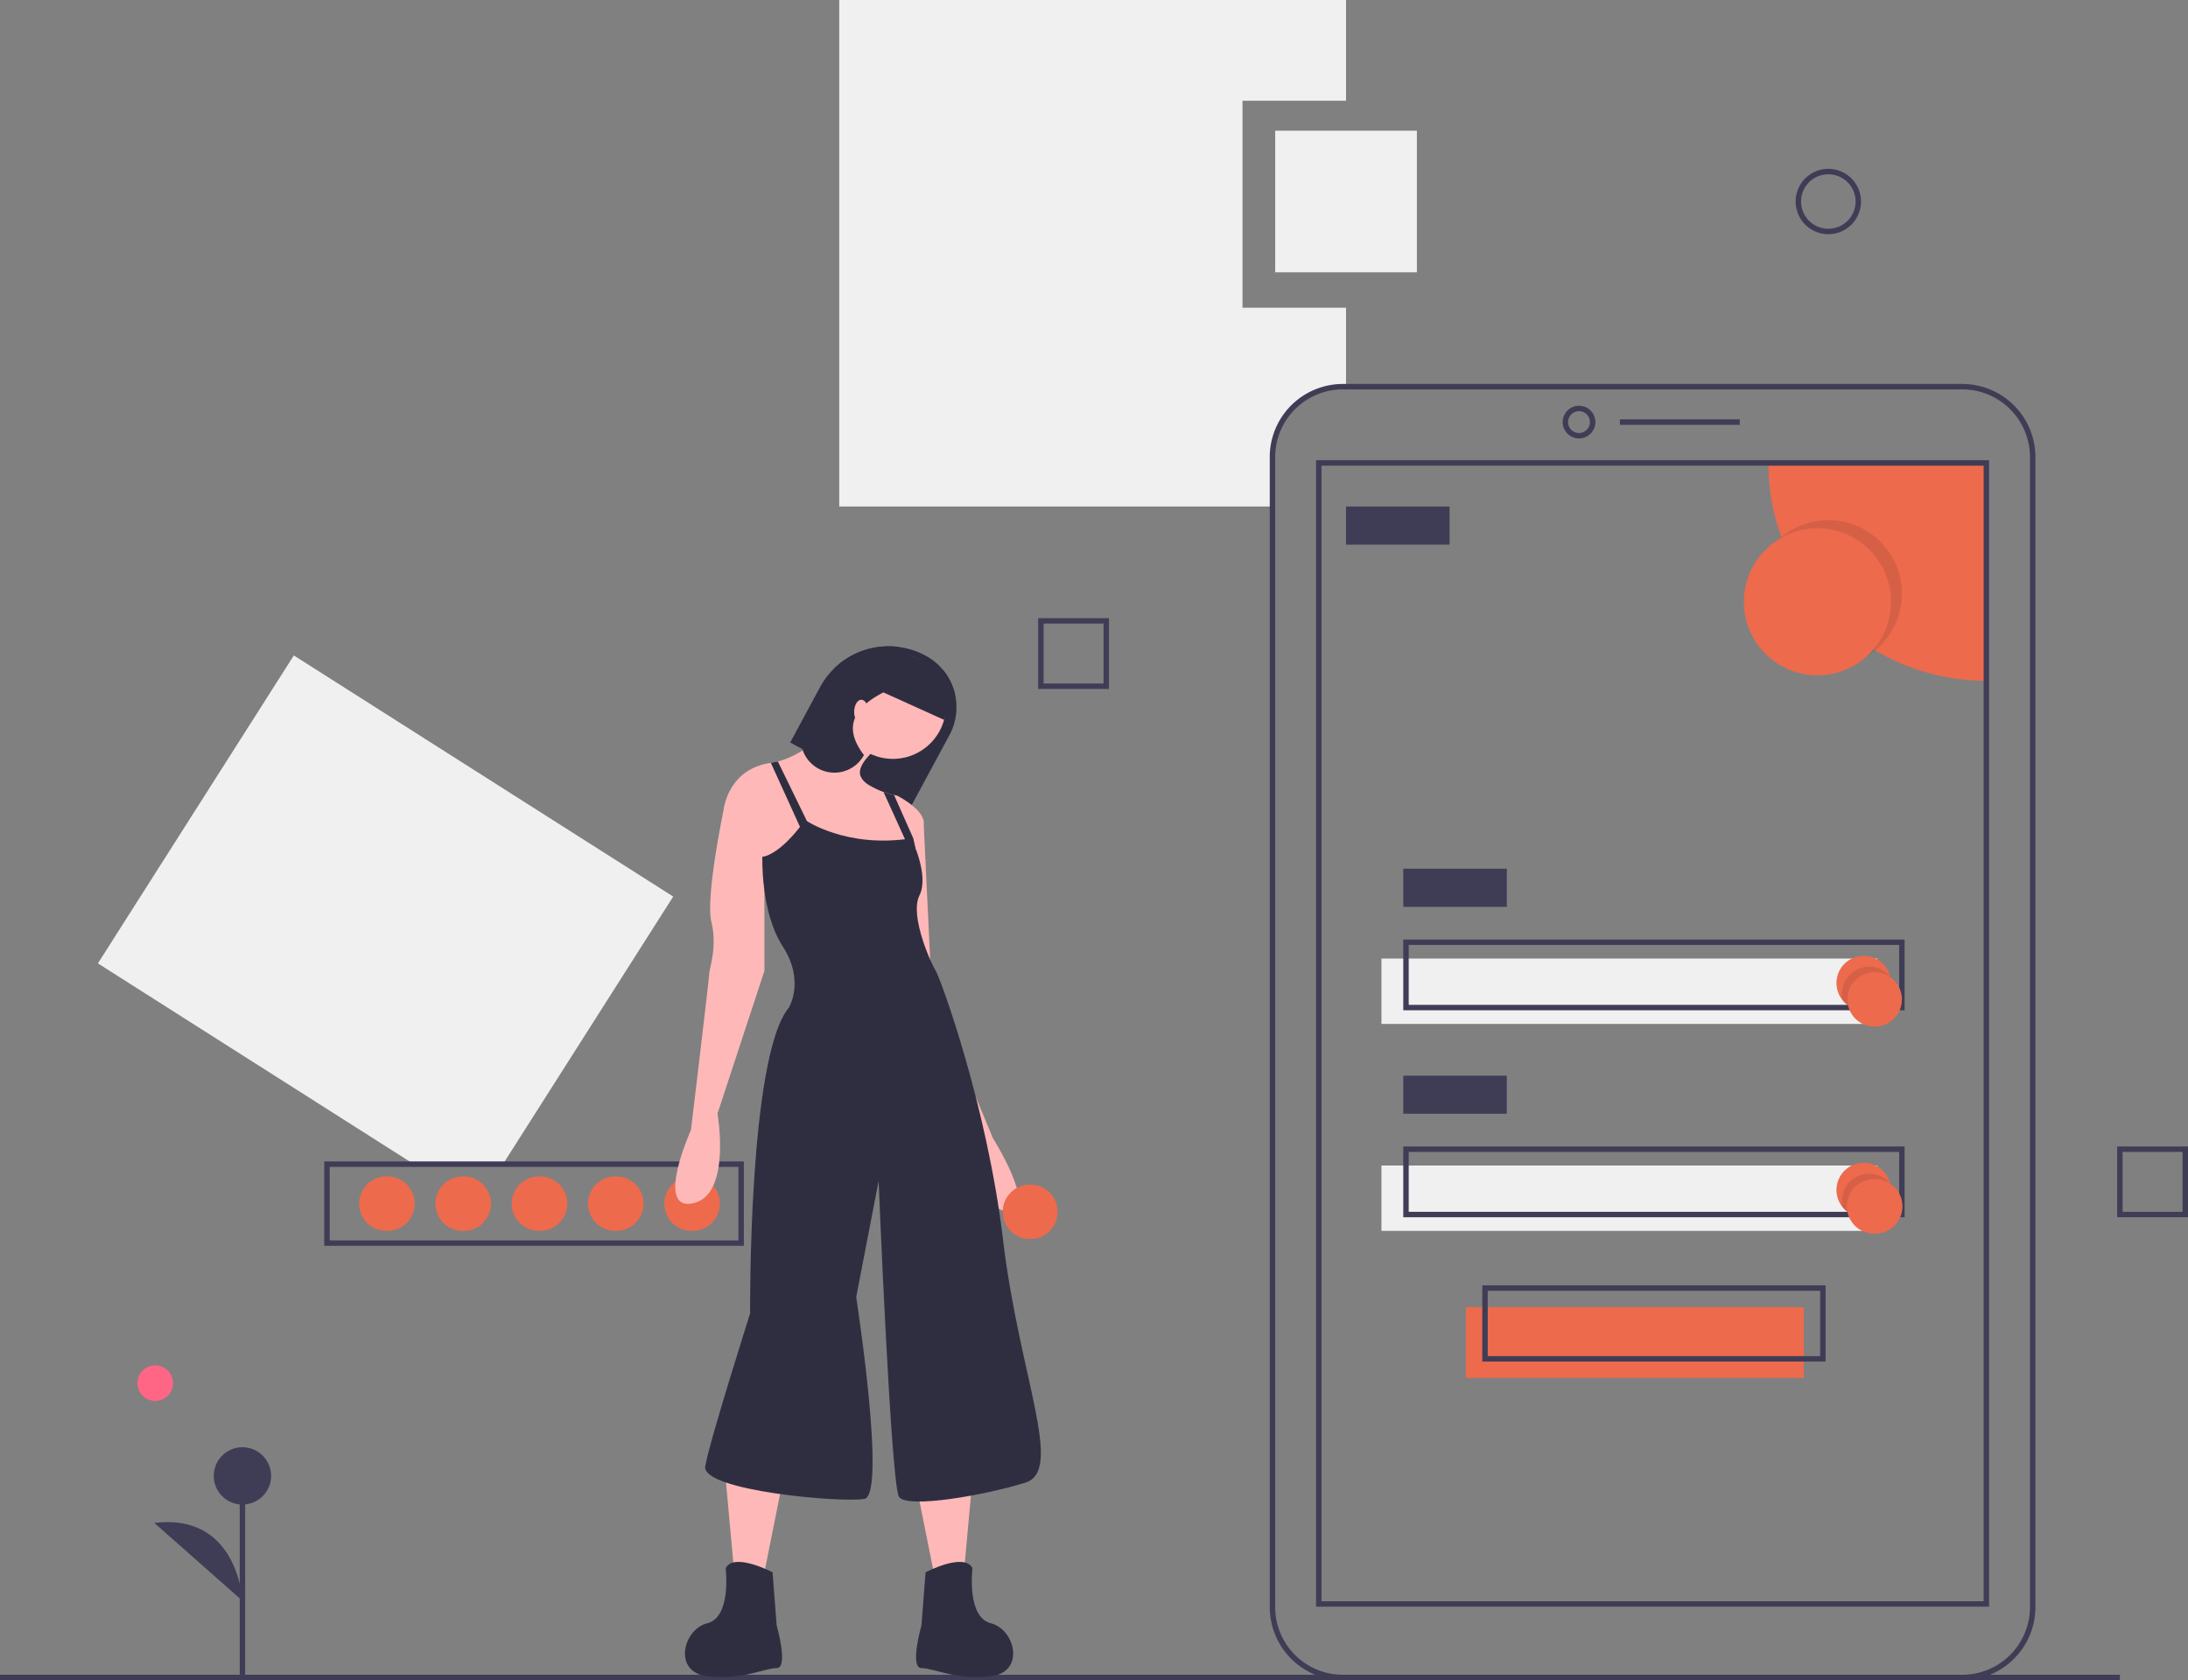 <svg width="608" height="467" fill="none" xmlns="http://www.w3.org/2000/svg"><rect width="100%" height="100%" fill="#808080" stroke="none"/><g clip-path="url(#clip0)"><path d="M139.998 323.191l47.073-74-105.423-67.013-54.442 85.586 87.197 55.427h25.595z" fill="#F0F0F0"/><path d="M206.705 346.276H90.102v-23.463h116.603v23.463zm-115.089-1.513H205.19v-20.436H91.616v20.436z" fill="#3F3D56"/><path d="M192.319 342.113a7.57 7.57 0 100-15.137 7.57 7.57 0 100 15.137zm-21.201 0a7.57 7.57 0 100-15.137 7.57 7.57 0 100 15.137zm-21.2 0a7.57 7.57 0 100-15.137 7.57 7.57 0 100 15.137zm-21.201 0a7.57 7.57 0 100-15.137 7.57 7.57 0 100 15.137zm-21.2 0a7.57 7.57 0 100-15.137 7.57 7.57 0 100 15.137z" fill="#ED6A4C"/><path d="M345.265 85.528V28.005h28.772V0H233.206v140.781h120.388v-13.764a19.534 19.534 0 0112.066-18.052 19.567 19.567 0 017.48-1.487h.897v-21.95h-28.772z" fill="#F0F0F0"/><path d="M501.24 363.306h-93.887v19.679h93.887v-19.679z" fill="#ED6A4C"/><path d="M521.684 266.425H383.88v18.165h137.804v-18.165z" fill="#F0F0F0"/><path d="M589.071 465.486H0V467h589.071v-1.514z" fill="#3F3D56"/><path d="M545.296 467H373.14a20.329 20.329 0 01-14.35-5.951 20.316 20.316 0 01-5.953-14.345V127.017a20.316 20.316 0 015.953-14.345 20.333 20.333 0 0114.35-5.951h172.156a20.333 20.333 0 0114.35 5.951 20.316 20.316 0 015.953 14.345v319.687a20.316 20.316 0 01-5.953 14.345 20.33 20.33 0 01-14.35 5.951zM373.14 108.235a18.812 18.812 0 00-13.279 5.507 18.8 18.8 0 00-5.51 13.275v319.687a18.808 18.808 0 0018.789 18.782h172.156a18.81 18.81 0 0018.789-18.782V127.017a18.8 18.8 0 00-5.51-13.275 18.814 18.814 0 00-13.279-5.507H373.14z" fill="#3F3D56"/><path d="M438.775 121.859a4.543 4.543 0 01-3.213-7.753 4.545 4.545 0 017.756 3.212 4.549 4.549 0 01-4.543 4.541zm0-7.569a3.03 3.03 0 103.028 3.028 3.029 3.029 0 00-3.028-3.028zm44.672 2.271h-33.315v1.514h33.315v-1.514z" fill="#3F3D56"/><path d="M551.97 128.671v60.551a60.587 60.587 0 01-42.831-17.736 60.544 60.544 0 01-17.742-42.815h60.573z" fill="#ED6A4C"/><path d="M552.727 446.564H365.709v-318.65h187.018v318.65zm-185.504-1.514h183.99V129.428h-183.99V445.05z" fill="#3F3D56"/><path opacity=".1" d="M508.055 185.438c11.29 0 20.443-9.15 20.443-20.436 0-11.287-9.153-20.436-20.443-20.436-11.291 0-20.444 9.149-20.444 20.436 0 11.286 9.153 20.436 20.444 20.436z" fill="#000"/><path d="M505.026 187.708c11.291 0 20.443-9.149 20.443-20.436 0-11.286-9.152-20.436-20.443-20.436-11.29 0-20.443 9.15-20.443 20.436 0 11.287 9.153 20.436 20.443 20.436z" fill="#ED6A4C"/><path d="M402.81 140.781h-28.773v10.597h28.773v-10.597zm15.9 100.666h-28.772v10.597h28.772v-10.597zm110.545 39.359H389.938v-19.68h139.317v19.68zm-137.803-1.514h136.289V262.64H391.452v16.652z" fill="#3F3D56"/><path d="M521.684 323.948H383.88v18.165h137.804v-18.165z" fill="#F0F0F0"/><path d="M418.71 298.971h-28.772v10.596h28.772v-10.596zm110.545 39.358H389.938V318.65h139.317v19.679zm-137.803-1.514h136.289v-16.651H391.452v16.651zm115.846 41.629h-95.402v-21.193h95.402v21.193zm-93.888-1.514h92.373v-18.165H413.41v18.165z" fill="#3F3D56"/><path d="M525.469 273.237a7.565 7.565 0 01-5.009 7.122 7.576 7.576 0 01-8.4-2.301l-.007-.008a7.563 7.563 0 012.451-11.581 7.568 7.568 0 016.571-.101 7.566 7.566 0 014.175 5.075v.003l.002.002.002.002h.003c.14.585.211 1.185.212 1.787z" fill="#ED6A4C"/><path opacity=".1" d="M525.469 273.237a7.57 7.57 0 01-13.409 4.821l-.007-.008a7.57 7.57 0 0113.197-6.607v.003l.002.002.003.002h.002c.14.586.211 1.185.212 1.787z" fill="#000"/><path d="M520.927 285.347a7.57 7.57 0 007.571-7.569 7.57 7.57 0 00-7.571-7.569 7.57 7.57 0 00-7.572 7.569 7.57 7.57 0 007.572 7.569zm4.542 45.413a7.562 7.562 0 01-1.378 4.353 7.569 7.569 0 01-12.031.469l-.007-.008a7.567 7.567 0 019.022-11.682 7.566 7.566 0 014.175 5.074v.003l.002.003.002.001.003.001c.14.585.211 1.185.212 1.786z" fill="#ED6A4C"/><path opacity=".1" d="M525.469 330.76a7.57 7.57 0 01-13.409 4.821l-.007-.007a7.566 7.566 0 014.797-8.908 7.569 7.569 0 018.4 2.3v.003l.002.003.003.001.002.001c.14.585.211 1.184.212 1.786z" fill="#000"/><path d="M520.927 342.87a7.57 7.57 0 100-15.137 7.57 7.57 0 100 15.137z" fill="#ED6A4C"/><path d="M393.723 36.33h-39.372v39.36h39.372V36.33z" fill="#F0F0F0"/><path d="M508.055 65.092a9.088 9.088 0 01-8.395-5.606 9.083 9.083 0 016.622-12.384 9.09 9.09 0 019.327 3.862 9.076 9.076 0 011.532 5.046 9.095 9.095 0 01-9.086 9.083zm0-16.651a7.573 7.573 0 00-6.996 4.672 7.566 7.566 0 005.518 10.32 7.576 7.576 0 007.773-3.218 7.567 7.567 0 001.276-4.205 7.576 7.576 0 00-7.571-7.57zM308.164 191.493h-19.686v-19.679h19.686v19.679zm-18.171-1.514h16.657v-16.652h-16.657v16.652zM608 338.329h-19.686V318.65H608v19.679zm-18.172-1.514h16.658v-16.651h-16.658v16.651z" fill="#3F3D56"/><path d="M219.579 206.378l3.378 1.819 11.495 6.193 18.558 9.996 10.815-20.059a16.274 16.274 0 001.274-12.419 16.301 16.301 0 00-7.894-9.674 21.655 21.655 0 00-25.275 3.428l-.006.006a21.674 21.674 0 00-4.07 5.355l-8.275 15.355z" fill="#2F2E41"/><path d="M270.231 410.943l-2.267 24.931-8.503 1.133-5.668-28.331 16.438 2.267z" fill="#FFB8B8"/><path d="M257.194 437.007s10.769-5.666 13.037-1.133c0 0-1.701 13.599 5.101 15.299 6.802 1.7 9.636 13.599 0 14.732-9.636 1.134-15.871-2.266-19.272-2.266-3.401 0 0-11.899 0-11.899l1.134-14.733z" fill="#2F2E41"/><path d="M201.644 410.943l2.268 24.931 8.502 1.133 5.668-28.331-16.438 2.267z" fill="#FFB8B8"/><path d="M214.681 437.007s-10.77-5.666-13.037-1.133c0 0 1.7 13.599-5.102 15.299-6.802 1.7-9.636 13.599 0 14.732 9.637 1.134 15.872-2.266 19.273-2.266s0-11.9 0-11.9l-1.134-14.732z" fill="#2F2E41"/><path d="M248.124 210.922c8.139 0 14.738-6.595 14.738-14.732 0-8.136-6.599-14.732-14.738-14.732s-14.738 6.596-14.738 14.732c0 8.137 6.599 14.732 14.738 14.732z" fill="#FFB8B8"/><path d="M201.077 225.088l11.904 18.699 14.17-1.133 23.241 1.7s2.193-4.386 3.984-8.653a33.532 33.532 0 002.251-6.646c.567-3.967-7.369-7.933-7.369-7.933s-.312-.057-.833-.182a32.28 32.28 0 01-2.925-.833c-2.636-.895-5.805-2.413-6.445-4.652-1.134-3.966 7.369-9.632 7.369-9.632l-10.203-9.633s-9.064 12.585-20.072 15.452c-.638.169-1.285.301-1.938.397l-.097.017c-11.903 1.7-13.037 13.032-13.037 13.032z" fill="#FFB8B8"/><path d="M207.312 219.988l-6.235 5.1s-5.101 24.365-3.401 31.165c1.701 6.799-.567 13.032-.567 14.165 0 1.134-5.101 43.631-5.101 43.631s-10.203 22.665.567 20.398c10.77-2.266 6.802-24.931 6.802-24.931l13.037-39.664v-33.431l-5.102-16.433zm44.78 4.533l4.535 3.4 2.267 47.597 17.005 40.797s12.47 19.832 4.535 20.399c-7.936.567-13.037-20.399-13.037-20.399l-15.305-39.097-2.267-37.964 2.267-14.733z" fill="#FFB8B8"/><path d="M223.75 227.921s11.337 7.933 29.476 5.1c0 0 5.101 10.199 2.267 15.866-2.834 5.666 3.401 19.265 4.535 20.965 1.133 1.7 14.17 36.831 18.705 74.795 4.535 37.964 17.005 64.029 6.235 67.428-10.77 3.4-32.876 7.367-35.143 3.967-2.268-3.4-5.669-87.828-5.669-87.828l-6.235 32.298s8.503 54.963 2.268 56.097c-6.236 1.133-45.347-2.267-44.213-9.067 1.133-6.799 12.47-42.497 12.47-42.497s-.567-71.395 10.77-84.994c0 0 4.534-7.366-1.701-16.999-6.235-9.632-5.668-24.931-5.668-24.931s4.535 0 11.903-10.2z" fill="#2F2E41"/><path d="M214.211 212.038l9.54 20.983 2.267-1.133-9.869-20.246-1.938.396zm31.289 8.069l7.159 15.747 1.718-.153-.584-2.68-5.368-12.081a32.373 32.373 0 01-2.925-.833zm-22.543-11.91a9.327 9.327 0 008.006 6.514 9.33 9.33 0 009.112-4.848c-7.17-9.372-1.02-15.259 10.628-19.713a9.31 9.31 0 00-1.003-10.336 21.73 21.73 0 00-17.77 5.848l-.006.006-8.276 15.344a9.283 9.283 0 00-.691 7.185z" fill="#2F2E41"/><path d="M239.338 201.29c1.096 0 1.984-1.522 1.984-3.4s-.888-3.4-1.984-3.4c-1.095 0-1.984 1.522-1.984 3.4s.889 3.4 1.984 3.4z" fill="#FFB8B8"/><path d="M245.25 192.343l17.039 7.717 3.124-6.89a16.314 16.314 0 00-3.288-6.873l-11.728-5.31-5.147 11.356z" fill="#2F2E41"/><path d="M286.207 344.384a7.57 7.57 0 100-15.138 7.57 7.57 0 00-7.572 7.569 7.57 7.57 0 007.572 7.569z" fill="#ED6A4C"/><path d="M43.125 389.379a4.948 4.948 0 10.001-9.896 4.948 4.948 0 000 9.896z" fill="#FF6584"/><path d="M68.126 410.213H66.61v56.321h1.515v-56.321z" fill="#3F3D56"/><path d="M67.369 418.177c4.4 0 7.967-3.566 7.967-7.964a7.966 7.966 0 00-7.967-7.965 7.966 7.966 0 00-7.968 7.965 7.966 7.966 0 007.968 7.964zm-.001 26.747s-1.138-24.471-24.471-21.627l24.471 21.627z" fill="#3F3D56"/></g><defs><clipPath id="clip0"><path fill="#fff" d="M0 0h608v467H0z"/></clipPath></defs></svg>